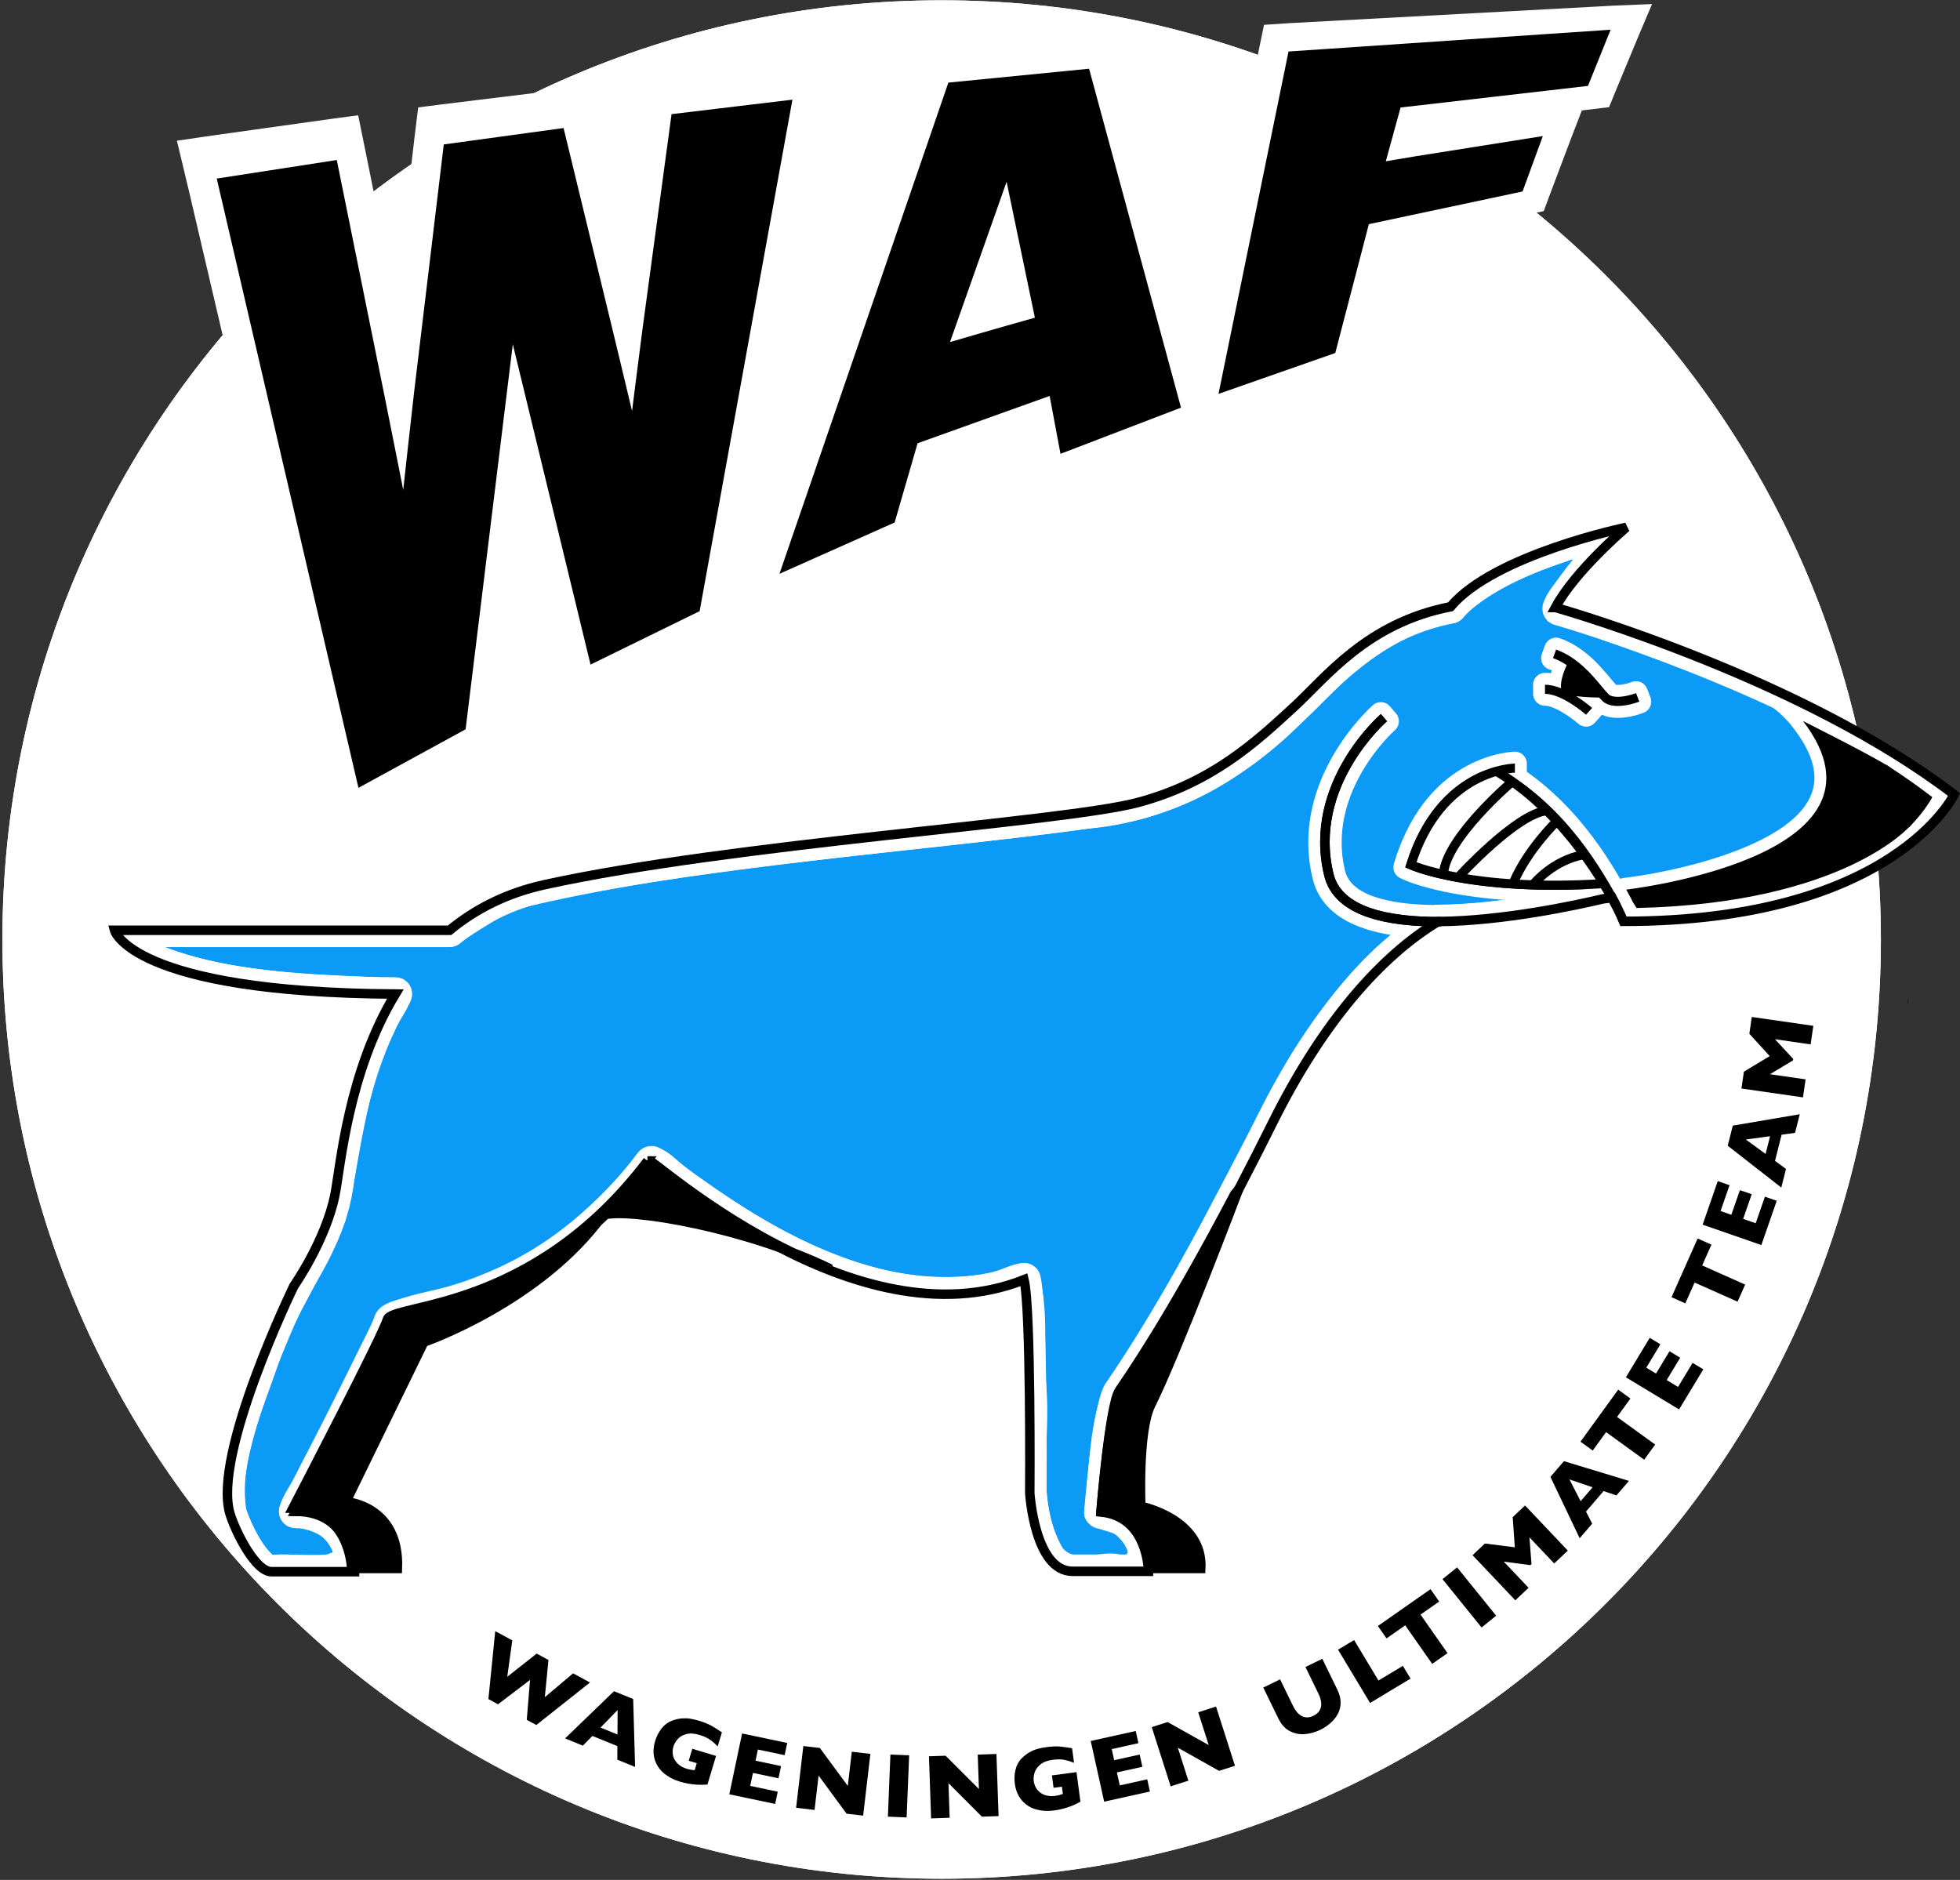 <?xml version="1.0" encoding="UTF-8" standalone="no"?>
<!-- Generator: Adobe Illustrator 15.0.2, SVG Export Plug-In . SVG Version: 6.00 Build 0)  -->

<svg
   xmlns:dc="http://purl.org/dc/elements/1.1/"
   xmlns:cc="http://creativecommons.org/ns#"
   xmlns:rdf="http://www.w3.org/1999/02/22-rdf-syntax-ns#"
   xmlns:svg="http://www.w3.org/2000/svg"
   xmlns="http://www.w3.org/2000/svg"
   xmlns:xlink="http://www.w3.org/1999/xlink"
   xmlns:sodipodi="http://sodipodi.sourceforge.net/DTD/sodipodi-0.dtd"
   xmlns:inkscape="http://www.inkscape.org/namespaces/inkscape"
   version="1.1"
   id="Laag_1"
   x="0px"
   y="0px"
   width="466.509"
   height="447.445"
   viewBox="0 0 466.509 447.445"
   enable-background="new 0 0 481.89 481.89"
   xml:space="preserve"
   inkscape:version="0.48.5 r10040"
   sodipodi:docname="WAF_FULL_OUTLINE.svg"><rect x="0" y="0" width="466.509" height="447.445" fill="#333333" stroke="none"/><defs
     id="defs3284"><linearGradient
       inkscape:collect="always"
       id="linearGradient4440"><stop
         style="stop-color:#ffb380;stop-opacity:1;"
         offset="0"
         id="stop4442" /><stop
         style="stop-color:#ffb380;stop-opacity:0;"
         offset="1"
         id="stop4444" /></linearGradient><linearGradient
       inkscape:collect="always"
       xlink:href="#linearGradient4440"
       id="linearGradient4463"
       gradientUnits="userSpaceOnUse"
       x1="-94.211"
       y1="269.284"
       x2="-40.428"
       y2="323.789" /><clipPath
       clipPathUnits="userSpaceOnUse"
       id="clipPath4702"><circle
         d="m 410.738,241.014 c 0,102.376 -82.993,185.369 -185.369,185.369 C 122.993,426.383 40,343.39 40,241.014 40,138.638 122.993,55.645 225.369,55.645 c 102.376,0 185.369,82.993 185.369,185.369 z"
         cx="225.369"
         cy="241.014"
         r="185.369"
         id="circle4704"
         sodipodi:cx="225.369"
         sodipodi:cy="241.01401"
         sodipodi:rx="185.369"
         sodipodi:ry="185.369"
         transform="matrix(0.598,0,0,-0.564,-3657.537,3052.392)"
         style="fill:#b1dffc;fill-opacity:1" /></clipPath></defs><sodipodi:namedview
     pagecolor="#ffffff"
     bordercolor="#666666"
     borderopacity="1"
     objecttolerance="10"
     gridtolerance="10"
     guidetolerance="10"
     inkscape:pageopacity="0"
     inkscape:pageshadow="2"
     inkscape:window-width="1440"
     inkscape:window-height="802"
     id="namedview3282"
     showgrid="false"
     inkscape:zoom="0.34629728"
     inkscape:cx="435.1551"
     inkscape:cy="50.32304"
     inkscape:window-x="0"
     inkscape:window-y="0"
     inkscape:window-maximized="1"
     inkscape:current-layer="Laag_1"
     inkscape:snap-bbox="true"
     inkscape:snap-bbox-midpoints="true"
     fit-margin-top="0"
     fit-margin-left="0"
     fit-margin-right="0"
     fit-margin-bottom="0" /><g
     id="g4552"
     transform="matrix(0.939,0,0,0.939,649.544,148.916)"><path
       transform="matrix(1.247,0,0,1.247,235.707,-127.96)"
       d="m -361.418,166.415 c 0,105.441 -85.477,190.918 -190.918,190.918 -105.441,0 -190.918,-85.477 -190.918,-190.918 0,-105.441 85.477,-190.918 190.918,-190.918 105.441,0 190.918,85.477 190.918,190.918 z"
       sodipodi:ry="190.91829"
       sodipodi:rx="190.91829"
       sodipodi:cy="166.41541"
       sodipodi:cx="-552.33582"
       id="path4550"
       style="fill:#ffffff;fill-opacity:1;stroke:none"
       sodipodi:type="arc" /><path
       sodipodi:type="arc"
       style="fill:#ffffff;fill-opacity:1;stroke:none"
       id="path4563"
       sodipodi:cx="-552.33582"
       sodipodi:cy="166.41541"
       sodipodi:rx="190.91829"
       sodipodi:ry="190.91829"
       d="m -361.418,166.415 c 0,105.441 -85.477,190.918 -190.918,190.918 -105.441,0 -190.918,-85.477 -190.918,-190.918 0,-105.441 85.477,-190.918 190.918,-190.918 105.441,0 190.918,85.477 190.918,190.918 z"
       transform="matrix(1.247,0,0,1.247,235.707,-127.96)" /></g><circle
     cx="225.869"
     cy="240.639"
     r="180.923"
     id="circle2996"
     style="fill:#ffffff;fill-opacity:0;stroke:none"
     sodipodi:cx="225.869"
     sodipodi:cy="240.63901"
     sodipodi:rx="180.923"
     sodipodi:ry="180.923"
     transform="translate(-2.147,-16.917)" /><g
     id="g2998"
     transform="translate(-2.147,-16.917)"><g
       id="g3000"><path
         d="m 158.98,40.042 c 0,0 -4.732,35.003 -7.365,55.385 C 147,76.267 138.782,42.49 138.782,42.49 l -34.043,4.415 c 0,0 -4.852,40.288 -7.542,64 C 92.698,88.423 84.846,49.657 84.846,49.657 l -35.84,5.283 36.35,155.866 30.461,-16.919 c 0,0 6.34,-52.951 9.337,-76.28 5.035,20.613 15.33,63.278 15.33,63.278 L 171.4,165.473 195.327,35.957 158.98,40.042 z"
         id="path3002"
         inkscape:connector-curvature="0" /><path
         d="m 199.919,31.336 -9.596,0.957 -28.915,3.056 -5.455,0.606 -0.922,6.751 -4.405,33.352 -7.616,-31.417 -1.713,-7.016 -5.727,0.671 -28.65,3.513 -5.236,0.672 -0.862,7.028 -4.556,38.773 -7.191,-35.682 -1.678,-8.248 -6.078,0.817 -28.714,4.02 -8.35,1.219 2.853,11.938 34.204,146.316 1.95,8.554 5.815,-3.376 25.37,-14.304 4.199,-2.303 0.74,-6.368 6.705,-54.515 10.385,42.854 1.802,7.506 5.75,-3.002 25.832,-13.089 4.249,-2.088 0.966,-5.771 22.549,-120.477 2.295,-10.947 0,0 z m -44.79,63.463 6.858,-50.713 28.77,-3.446 0,0 0,0 -22.084,121.741 -25.968,12.718 L 124.2,98.839 112.967,190.502 87.462,204.439 53.737,59.42 l 0,0 0,0 28.568,-4.417 11.402,56.353 0,0 2.576,12.91 0,0 1.841,9.26 1.062,-9.692 0,0 1.5,-13.378 0,0 7.088,-59.16 28.507,-3.905 11.823,48.667 0,0 2.491,10.376 0,0 1.991,8.311 1.125,-8.925 0,0 1.418,-11.021 0,0 0,0 z"
         id="path3004"
         inkscape:connector-curvature="0"
         style="fill:#ffffff" /></g><g
       id="g3006"><path
         d="m 225.533,32.874 -43.161,127.352 35.131,-15.999 c 0,0 4.388,-15.114 5.465,-18.758 3.167,-1.19 21.714,-7.998 26.307,-9.642 0.713,3.764 2.609,13.869 2.609,13.869 l 35.568,-13.889 -23.396,-86.461 -38.523,3.528 z m 15.184,39.899 c 1.628,7.786 2.797,13.396 3.576,17.154 -3.332,0.923 -6.414,1.783 -10.723,2.995 1.936,-5.555 4.083,-11.622 7.147,-20.149 z"
         id="path3008"
         inkscape:connector-curvature="0" /><path
         d="m 266.761,25.455 -5.479,0.431 -33.654,2.848 -4.448,0.403 -1.793,4.632 -39.815,117.971 -4.462,15.327 11.648,-5.6 27.27,-12.596 3.883,-1.734 1.374,-4.749 4.097,-13.906 21.205,-7.948 1.438,7.597 1.198,6.368 6.081,-2.519 28.541,-11.383 7.795,-2.978 -1.88,-7.136 -21.539,-79.74 -1.46,-5.288 0,0 z m -79.091,128.036 40.203,-116.914 33.49,-3.303 21.881,80.668 0,0 0,0 -28.684,10.99 -2.585,-13.773 -31.431,11.261 -5.463,18.859 -27.411,12.212 0,0 0,0 0,0 z m 54.063,-93.307 -13.48,38.155 6.783,-1.978 0,0 0.889,-0.257 0,0 5.677,-1.631 0,0 0.06,-0.017 0,0 6.803,-1.926 -6.732,-32.346 0,0 z"
         id="path3010"
         inkscape:connector-curvature="0"
         style="fill:#ffffff" /></g><g
       id="g3012"><path
         d="m 305.93,26.022 -17.946,89.583 34.637,-12.432 c 0,0 6.918,-26.238 8.034,-30.377 4.537,-1.034 36.41,-7.952 36.41,-7.952 l 7.119,-19.113 c 0,0 -30.673,4.58 -37.663,5.69 0.745,-2.669 1.169,-4.187 1.715,-6.127 4.928,-0.636 44.39,-5.38 44.39,-5.38 l 7.795,-19.013 -84.491,5.121 z"
         id="path3014"
         inkscape:connector-curvature="0" /><path
         d="m 395.366,17.88 -9.325,0.389 -77.048,4.162 -5.987,0.396 -1.179,5.682 -16.246,82.628 -1.758,9.469 8.901,-3.4 27.653,-10.112 4.891,-1.716 1.242,-4.724 6.826,-25.365 31.138,-7.026 5.104,-1.099 1.6,-4.302 4.9,-12.976 2.573,-6.683 1.078,-0.13 5.396,-0.644 1.75,-4.28 5.473,-13.162 3.018,-7.107 0,0 z m -103.197,92.791 16.666,-81.493 76.667,-5.19 0,0 0,0 -5.394,13.377 -44.599,5.14 -3.519,12.797 7.021,-1.176 0,0 0.221,-0.037 0,0 30.13,-4.779 0,0 0,0 -4.826,13.181 -36.579,7.779 -7.996,30.666 -27.792,9.735 0,0 0,0 0,0 z"
         id="path3016"
         inkscape:connector-curvature="0"
         style="fill:#ffffff" /></g></g><g
     id="g3018"
     style="fill:#000000;fill-opacity:1"
     transform="translate(-2.147,-16.917)"><g
       id="g3020"
       style="fill:#000000;fill-opacity:1"><path
         d="m 142.572,417.383 -12.774,10.12 -2.271,-1.232 0.777,-9.496 -7.619,5.789 -2.288,-1.242 1.624,-16.165 4.064,2.2 -1.206,8.673 7.004,-5.527 2.806,1.522 -0.867,8.854 6.732,-5.677 4.018,2.181 z"
         id="path3022"
         style="fill:#000000;fill-opacity:1"
         inkscape:connector-curvature="0" /></g><g
       id="g3024"
       style="fill:#000000;fill-opacity:1"><path
         d="m 153.308,437.482 -4.23,-1.725 0.015,-3.233 -5.95,-2.424 -2.271,2.313 -4.228,-1.725 11.643,-11.231 4.566,1.865 0.455,16.16 z m -4.193,-7.725 0.032,-5.82 -4.066,4.176 4.034,1.644 z"
         id="path3026"
         style="fill:#000000;fill-opacity:1"
         inkscape:connector-curvature="0" /></g><g
       id="g3028"
       style="fill:#000000;fill-opacity:1"><path
         d="m 170.525,441.669 c -0.343,0.022 -0.635,0.037 -0.875,0.047 -0.241,0.011 -0.47,0.015 -0.69,0.016 -0.22,0 -0.534,-0.009 -0.942,-0.029 -0.692,-0.046 -1.373,-0.126 -2.041,-0.242 -0.666,-0.116 -1.357,-0.28 -2.075,-0.5 -1.439,-0.432 -2.686,-1.096 -3.747,-1.988 -1.06,-0.895 -1.793,-2.001 -2.19,-3.326 -0.401,-1.325 -0.356,-2.791 0.13,-4.397 0.31,-1.036 0.808,-1.996 1.487,-2.88 0.679,-0.887 1.5,-1.509 2.454,-1.874 0.79,-0.305 1.556,-0.49 2.292,-0.553 0.735,-0.063 1.432,-0.046 2.086,0.055 0.653,0.101 1.355,0.266 2.113,0.494 1.247,0.378 2.249,0.781 3.001,1.212 0.757,0.436 1.571,0.949 2.443,1.546 l -1.012,3.353 c -0.524,-0.568 -1.109,-1.085 -1.75,-1.553 -0.638,-0.467 -1.494,-0.863 -2.563,-1.186 -1.231,-0.373 -2.288,-0.438 -3.168,-0.195 -0.88,0.245 -1.563,0.647 -2.048,1.207 -0.485,0.56 -0.819,1.142 -1.003,1.748 -0.216,0.714 -0.247,1.425 -0.096,2.127 0.152,0.707 0.511,1.341 1.074,1.909 0.564,0.569 1.322,0.997 2.279,1.284 0.544,0.162 1.145,0.266 1.8,0.309 l 0.503,-1.665 -1.92,-0.58 0.86,-2.852 5.651,1.708 -2.053,6.805 z"
         id="path3030"
         style="fill:#000000;fill-opacity:1"
         inkscape:connector-curvature="0" /></g><g
       id="g3032"
       style="fill:#000000;fill-opacity:1"><path
         d="m 186.648,446.29 -10.916,-2.295 3.044,-14.479 10.739,2.259 -0.61,2.904 -6.372,-1.339 -0.559,2.652 6.08,1.278 -0.614,2.913 -6.079,-1.278 -0.649,3.093 6.549,1.377 -0.613,2.915 z"
         id="path3034"
         style="fill:#000000;fill-opacity:1"
         inkscape:connector-curvature="0" /></g><g
       id="g3036"
       style="fill:#000000;fill-opacity:1"><path
         d="m 207.588,449.07 -3.943,-0.461 -6.662,-9.079 -0.96,8.185 -4.392,-0.516 1.724,-14.694 3.935,0.462 6.646,9.034 0.953,-8.144 4.424,0.52 -1.725,14.693 z"
         id="path3038"
         style="fill:#000000;fill-opacity:1"
         inkscape:connector-curvature="0" /></g><g
       id="g3040"
       style="fill:#000000;fill-opacity:1"><path
         d="m 217.936,449.498 -4.458,-0.183 0.603,-14.783 4.458,0.182 -0.603,14.784 z"
         id="path3042"
         style="fill:#000000;fill-opacity:1"
         inkscape:connector-curvature="0" /></g><g
       id="g3044"
       style="fill:#000000;fill-opacity:1"><path
         d="m 239.821,449.181 -3.971,0.137 -7.952,-7.972 0.279,8.234 -4.416,0.153 -0.506,-14.788 3.96,-0.135 7.928,7.931 -0.281,-8.195 4.45,-0.151 0.509,14.786 z"
         id="path3046"
         style="fill:#000000;fill-opacity:1"
         inkscape:connector-curvature="0" /></g><g
       id="g3048"
       style="fill:#000000;fill-opacity:1"><path
         d="m 259.305,445.763 c -0.304,0.163 -0.56,0.298 -0.773,0.402 -0.216,0.107 -0.423,0.21 -0.623,0.3 -0.202,0.092 -0.49,0.214 -0.873,0.364 -0.649,0.245 -1.302,0.452 -1.957,0.622 -0.658,0.17 -1.355,0.305 -2.096,0.403 -1.488,0.198 -2.9,0.108 -4.235,-0.265 -1.336,-0.375 -2.458,-1.086 -3.369,-2.125 -0.911,-1.039 -1.478,-2.394 -1.699,-4.061 -0.141,-1.072 -0.087,-2.148 0.169,-3.237 0.253,-1.085 0.74,-1.991 1.461,-2.719 0.596,-0.603 1.215,-1.085 1.858,-1.449 0.644,-0.361 1.285,-0.631 1.924,-0.811 0.635,-0.177 1.345,-0.318 2.129,-0.422 1.291,-0.172 2.368,-0.218 3.233,-0.135 0.866,0.081 1.819,0.214 2.863,0.399 l 0.463,3.468 c -0.715,-0.298 -1.46,-0.528 -2.234,-0.693 -0.775,-0.16 -1.719,-0.168 -2.824,-0.02 -1.278,0.17 -2.267,0.547 -2.968,1.132 -0.701,0.586 -1.158,1.233 -1.366,1.943 -0.211,0.71 -0.276,1.378 -0.19,2.005 0.098,0.741 0.36,1.4 0.792,1.979 0.426,0.579 1.017,1.01 1.766,1.295 0.749,0.285 1.616,0.36 2.602,0.229 0.565,-0.075 1.157,-0.229 1.771,-0.462 l -0.229,-1.724 -1.988,0.263 -0.393,-2.951 5.851,-0.777 0.935,7.047 z"
         id="path3050"
         style="fill:#000000;fill-opacity:1"
         inkscape:connector-curvature="0" /></g><g
       id="g3052"
       style="fill:#000000;fill-opacity:1"><path
         d="m 275.845,443.333 -10.891,2.414 -3.2,-14.448 10.711,-2.373 0.645,2.898 -6.357,1.408 0.586,2.646 6.065,-1.345 0.644,2.909 -6.065,1.345 0.684,3.084 6.536,-1.448 0.642,2.91 z"
         id="path3054"
         style="fill:#000000;fill-opacity:1"
         inkscape:connector-curvature="0" /></g><g
       id="g3056"
       style="fill:#000000;fill-opacity:1"><path
         d="m 296.085,437.203 -3.78,1.21 -9.819,-5.512 2.51,7.848 -4.21,1.346 -4.506,-14.09 3.773,-1.208 9.785,5.479 -2.496,-7.808 4.242,-1.355 4.501,14.09 z"
         id="path3058"
         style="fill:#000000;fill-opacity:1"
         inkscape:connector-curvature="0" /></g><g
       id="g3060"
       style="fill:#000000;fill-opacity:1"><path
         d="m 320.452,419.082 c 0.556,1.14 0.814,2.215 0.781,3.226 -0.033,1.008 -0.289,1.918 -0.763,2.727 -0.47,0.808 -1.062,1.514 -1.772,2.112 -0.708,0.6 -1.467,1.095 -2.274,1.487 -1.125,0.547 -2.314,0.888 -3.566,1.024 -1.252,0.134 -2.46,-0.085 -3.627,-0.656 -1.165,-0.57 -2.105,-1.597 -2.826,-3.074 l -3.579,-7.342 4.004,-1.949 3.07,6.306 c 0.428,0.875 0.907,1.539 1.439,1.988 0.531,0.448 1.088,0.697 1.668,0.743 0.58,0.045 1.18,-0.083 1.789,-0.381 0.59,-0.287 1.048,-0.671 1.375,-1.156 0.327,-0.484 0.477,-1.071 0.453,-1.763 -0.024,-0.693 -0.252,-1.478 -0.678,-2.354 l -3.08,-6.324 4.011,-1.954 3.575,7.34 z"
         id="path3062"
         style="fill:#000000;fill-opacity:1"
         inkscape:connector-curvature="0" /></g><g
       id="g3064"
       style="fill:#000000;fill-opacity:1"><path
         d="m 337.877,416.46 -9.633,5.791 -7.623,-12.68 3.824,-2.299 5.796,9.642 5.811,-3.493 1.825,3.039 z"
         id="path3066"
         style="fill:#000000;fill-opacity:1"
         inkscape:connector-curvature="0" /></g><g
       id="g3068"
       style="fill:#000000;fill-opacity:1"><path
         d="m 344.696,398.114 -4.443,3.109 6.422,9.174 -3.646,2.551 -6.421,-9.172 -4.444,3.109 -2.063,-2.945 12.532,-8.774 2.063,2.948 z"
         id="path3070"
         style="fill:#000000;fill-opacity:1"
         inkscape:connector-curvature="0" /></g><g
       id="g3072"
       style="fill:#000000;fill-opacity:1"><path
         d="m 358.256,401.484 -3.469,2.806 -9.302,-11.505 3.468,-2.808 9.303,11.507 z"
         id="path3074"
         style="fill:#000000;fill-opacity:1"
         inkscape:connector-curvature="0" /></g><g
       id="g3076"
       style="fill:#000000;fill-opacity:1"><path
         d="m 375.308,385.985 -3.238,3.068 -5.897,-6.222 0.493,6.372 -0.255,0.243 -6.342,-0.828 5.896,6.221 -3.145,2.981 -10.181,-10.735 2.938,-2.783 7.119,0.9 -0.503,-7.172 2.936,-2.783 10.179,10.738 z"
         id="path3078"
         style="fill:#000000;fill-opacity:1"
         inkscape:connector-curvature="0" /></g><g
       id="g3080"
       style="fill:#000000;fill-opacity:1"><path
         d="m 389.861,369.395 -2.976,3.465 -3.063,-1.042 -4.186,4.876 1.474,2.888 -2.976,3.463 -6.961,-14.602 3.215,-3.744 15.473,4.696 z m -8.656,1.525 -5.508,-1.875 2.668,5.182 2.84,-3.307 z"
         id="path3082"
         style="fill:#000000;fill-opacity:1"
         inkscape:connector-curvature="0" /></g><g
       id="g3084"
       style="fill:#000000;fill-opacity:1"><path
         d="m 390.214,349.79 -3.183,4.389 9.066,6.571 -2.612,3.604 -9.068,-6.569 -3.182,4.391 -2.913,-2.112 8.979,-12.385 2.913,2.111 z"
         id="path3086"
         style="fill:#000000;fill-opacity:1"
         inkscape:connector-curvature="0" /></g><g
       id="g3088"
       style="fill:#000000;fill-opacity:1"><path
         d="m 407.564,342.845 -5.774,9.545 -12.657,-7.654 5.675,-9.389 2.539,1.534 -3.366,5.571 2.318,1.402 3.214,-5.316 2.549,1.541 -3.215,5.318 2.705,1.634 3.462,-5.729 2.55,1.543 z"
         id="path3090"
         style="fill:#000000;fill-opacity:1"
         inkscape:connector-curvature="0" /></g><g
       id="g3092"
       style="fill:#000000;fill-opacity:1"><path
         d="m 409.496,313.165 -2.203,4.954 10.23,4.552 -1.809,4.068 -10.231,-4.555 -2.206,4.957 -3.285,-1.465 6.219,-13.975 3.285,1.464 z"
         id="path3094"
         style="fill:#000000;fill-opacity:1"
         inkscape:connector-curvature="0" /></g><g
       id="g3096"
       style="fill:#000000;fill-opacity:1"><path
         d="m 425.034,302.727 -3.659,10.538 -13.975,-4.855 3.6,-10.366 2.804,0.974 -2.137,6.15 2.563,0.89 2.037,-5.867 2.813,0.977 -2.039,5.869 2.988,1.035 2.193,-6.322 2.812,0.977 z"
         id="path3098"
         style="fill:#000000;fill-opacity:1"
         inkscape:connector-curvature="0" /></g><g
       id="g3100"
       style="fill:#000000;fill-opacity:1"><path
         d="m 430.515,282.124 -1.117,4.431 -3.201,0.436 -1.571,6.234 2.61,1.922 -1.115,4.432 -12.75,-9.958 1.206,-4.784 15.938,-2.713 z m -7.065,5.233 -5.766,0.782 4.701,3.44 1.065,-4.222 z"
         id="path3102"
         style="fill:#000000;fill-opacity:1"
         inkscape:connector-curvature="0" /></g><g
       id="g3104"
       style="fill:#000000;fill-opacity:1"><path
         d="m 433.745,261.083 -0.639,4.416 -8.483,-1.224 4.338,4.69 -0.053,0.35 -5.487,3.285 8.484,1.223 -0.62,4.291 -14.644,-2.114 0.578,-4.003 6.143,-3.709 -4.84,-5.314 0.579,-4.004 14.644,2.113 z"
         id="path3106"
         style="fill:#000000;fill-opacity:1"
         inkscape:connector-curvature="0" /></g></g><path
     d="m 156.922,267.333 c -0.056,0.076 -0.114,0.146 -0.174,0.222 0.209,-0.003 0.416,-0.016 0.629,-0.015 -0.266,-0.171 -0.421,-0.249 -0.455,-0.207 z"
     id="path3206"
     inkscape:connector-curvature="0"
     style="fill:none" /><g
     id="g4471"
     transform="translate(366.29,-143.183)"><g
       transform="translate(-370.347,135.722)"
       id="g3116"><path
         style="fill:#0c9af7;fill-opacity:1"
         d="m 376.938,141.062 c -9.59,3.058 -19.104,7.438 -26.188,14.562 -15.202,2.271 -26.749,13.338 -36.965,23.947 -13.68,13.724 -31.49,23.589 -51.067,25.146 -44.137,6.125 -89.095,8.312 -132.562,18.375 -6.983,1.659 -12.482,6.358 -18.5,9.75 -22.787,0.073 -45.584,0.01 -68.375,0.031 17.998,6.839 37.738,6.327 56.656,7.594 5.325,3.333 -0.93,8.989 -2.125,12.75 -6.995,13.955 -7.822,29.693 -11.469,44.594 -4.367,12.249 -12.526,22.62 -16.358,35.184 -3.675,10.844 -9.018,22.095 -7.33,33.754 1.44,3.896 3.287,7.994 6.281,10.812 4.341,-0.555 11.765,1.062 14.375,-0.719 -1.536,-4.805 -6.665,-5.543 -10.844,-6.156 -5.166,-3.7 1.434,-9.666 2.739,-13.67 6.774,-12.521 12.714,-25.658 19.292,-38.173 7.254,-4.28 16.469,-4.046 24.058,-7.859 15.645,-5.85 28.252,-17.397 38.535,-30.204 5.382,-2.11 9.025,4.954 13.401,6.892 19.226,13.74 42.053,26.495 66.474,23.233 4.659,0.329 10.166,-5.405 14.031,-1.219 2.832,8.743 1.363,18.55 2.074,27.687 1.22,12.735 -2.752,26.891 3.894,38.532 3.142,3.844 9.378,0.408 13.594,1.562 4.23,1.007 0.324,-4.163 -1.438,-5.031 -2.689,-1.053 -7.612,-1.419 -6.969,-5.594 1.256,-9.985 1.047,-20.581 4.969,-29.938 17.225,-24.681 29.498,-52.209 44.156,-78.312 8.891,-14.001 19.595,-27.939 34.438,-35.719 14.417,-0.002 28.452,-3.407 42.562,-5.75 4.249,0.43 3.278,7.615 8.312,5.531 23.623,-0.987 49.73,-5.731 66.281,-24.031 2.132,-2.547 -4.606,-3.901 -6,-5.844 -25.846,-16.779 -55.2,-27.799 -84.312,-37.375 -4.006,-4.486 2.454,-9.365 4.594,-13.125 0.925,-1.067 2.333,-2.506 -0.219,-1.219 z"
         id="path3118"
         inkscape:connector-curvature="0" /><path
         style="fill:#ffffff"
         inkscape:connector-curvature="0"
         id="path3120"
         d="m 378.616,140.498 c -2.625,3.152 -5.22,6.652 -6.979,9.953 -0.567,1.066 -0.624,2.332 -0.152,3.444 0.473,1.112 1.422,1.951 2.583,2.283 2.271,0.649 54.584,15.788 89.705,41.369 -2.022,2.659 -5.932,6.916 -12.621,11.144 -9.872,6.239 -27.896,13.645 -58.105,14.044 -0.451,-0.946 -1.035,-2.129 -1.754,-3.491 -0.698,-1.324 -2.068,-2.134 -3.537,-2.134 -0.182,0 -0.364,0.013 -0.548,0.038 l -2.199,0.304 c -0.126,0.017 -0.251,0.04 -0.375,0.069 -6.518,1.543 -23.282,5.146 -38.146,5.276 -0.167,0.002 -0.334,0.014 -0.499,0.036 l -0.21,0.028 c -0.542,0.073 -1.063,0.256 -1.532,0.539 -15.186,9.162 -29.304,26.25 -40.828,49.414 -13.179,26.481 -25.181,47.735 -35.672,63.174 -0.273,0.401 -0.492,0.725 -0.656,0.971 -2.464,3.696 -4.171,20.411 -4.97,30.046 -0.181,2.175 1.416,4.093 3.588,4.311 4.304,0.43 6.202,3.483 7.039,6.143 H 259.33 c -3.353,0 -5.762,-8.682 -6.169,-14.757 0.037,-5.19 0.259,-44.611 -1.49,-51.609 -0.279,-1.118 -1.028,-2.062 -2.054,-2.589 -0.571,-0.293 -1.198,-0.441 -1.827,-0.441 -0.499,0 -0.999,0.093 -1.473,0.281 -5.307,2.102 -11.097,3.167 -17.208,3.167 -27.703,0 -55.428,-21.28 -64.538,-28.273 -3.233,-2.481 -3.906,-2.998 -5.471,-2.998 -1.255,0 -2.469,0.602 -3.225,1.604 -19.518,25.892 -42.215,31.32 -53.123,33.929 -5.447,1.303 -8.735,2.089 -9.666,5.348 -0.816,2.597 -11.784,24.213 -22.197,44.223 -0.645,1.24 -0.596,2.728 0.129,3.922 0.725,1.195 2.021,1.925 3.419,1.925 3.999,0 6.76,1.563 8.44,4.778 0.276,0.528 0.504,1.063 0.691,1.583 h -14.6 c -1.665,-0.98 -5.074,-6.825 -6.333,-10.917 -2.806,-9.117 7.561,-36.038 14.84,-51.075 1.261,-1.854 8.085,-12.252 10.224,-22.94 0.235,-1.177 0.465,-2.696 0.756,-4.62 1.421,-9.405 4.066,-26.912 13.112,-41.857 0.745,-1.231 0.771,-2.769 0.069,-4.024 -0.702,-1.255 -2.026,-2.037 -3.465,-2.047 -30.803,-0.197 -46.753,-3.866 -54.902,-7.188 h 67.793 c 0.928,0 1.828,-0.323 2.544,-0.913 5.964,-4.915 13.014,-8.291 20.955,-10.033 25.194,-5.531 62.024,-9.601 91.618,-12.869 23.328,-2.577 41.755,-4.612 49.653,-6.708 18.518,-4.917 29.705,-15.214 38.694,-23.487 l 0.249,-0.229 c 1.328,-1.222 2.687,-2.585 4.125,-4.028 7.012,-7.036 15.738,-15.792 31.167,-18.809 0.899,-0.176 1.71,-0.655 2.299,-1.357 5.002,-5.974 16.471,-10.804 26.25,-13.953 m 12.515,-7.514 c 0,0 -31.439,6.49 -41.831,18.895 -19.938,3.898 -29.613,16.811 -37.232,23.818 -9.042,8.321 -19.536,18.088 -37.262,22.794 -17.729,4.703 -96.601,9.766 -141.103,19.536 -9.187,2.016 -16.617,5.889 -22.641,10.854 H 31.315 c 0,0 3.875,14.783 66.831,15.188 -11.307,18.682 -13.042,41.131 -14.368,47.765 -2.171,10.854 -9.769,21.708 -9.769,21.708 0,0 -19.538,40.16 -15.196,54.269 1.274,4.141 5.985,13.74 9.85,13.74 9.039,0 16.704,0 19.771,0 0,0 -0.351,-14.361 -13.997,-14.361 1.744,-3.352 21.412,-41.176 22.49,-44.954 1.13,-3.955 34.607,-1.458 62.142,-37.983 0.006,-0.008 0.017,-0.012 0.03,-0.012 1.276,0 35.37,31.271 70.009,31.271 6.274,0 12.562,-1.025 18.681,-3.448 1.694,6.779 1.37,50.754 1.37,50.754 0,0 1.13,18.643 10.17,18.643 9.036,0 18.077,0 18.077,0 0,0 0,-12.993 -11.3,-14.123 0,0 2.053,-24.769 4.312,-28.157 2.259,-3.391 15.08,-21.378 36.581,-64.581 11.945,-24.01 25.862,-39.655 39.313,-47.771 l 0.21,-0.028 c 15.448,-0.135 32.887,-3.929 39.032,-5.384 l 2.199,-0.304 c 1.808,3.428 2.72,5.642 2.72,5.642 64.263,0 78.692,-30.165 78.692,-30.165 -35.505,-27.263 -90.344,-43.209 -93.999,-44.254 4.647,-8.72 15.965,-19.352 15.965,-19.352 l 0,0 z" /></g><g
       transform="translate(-369.88,135.849)"
       id="g3170"><path
         inkscape:connector-curvature="0"
         id="path3172"
         d="m 393.112,224.87 c -0.488,0 -0.942,-0.251 -1.202,-0.666 l -2.712,-4.34 c -0.258,-0.413 -0.286,-0.929 -0.074,-1.367 0.212,-0.438 0.634,-0.737 1.117,-0.792 0.389,-0.044 38.903,-4.577 45.643,-20.427 2.156,-5.072 0.718,-10.948 -4.277,-17.463 -0.401,-0.523 -0.389,-1.256 0.032,-1.765 0.276,-0.335 0.681,-0.515 1.094,-0.515 0.214,0 0.431,0.048 0.633,0.149 3.297,1.648 19.829,9.957 21.533,11.663 0.526,0.527 0.554,1.373 0.064,1.935 -1.301,1.492 -2.983,4.302 -2.466,5.593 0.667,1.666 4.341,4.47 6.5,5.846 0.346,0.221 0.579,0.58 0.64,0.985 0.061,0.405 -0.057,0.817 -0.323,1.13 -0.659,0.772 -16.717,18.946 -66.17,20.033 -0.012,0.001 -0.022,0.001 -0.032,0.001 l 0,0 z" /><path
         sodipodi:nodetypes="cccccccccccccccsccccccccc"
         style="fill:#ffffff"
         inkscape:connector-curvature="0"
         id="path3174"
         d="m 432.731,178.953 c 0,0 19.536,9.768 21.164,11.397 0,0 -3.801,4.342 -2.714,7.053 1.086,2.715 7.054,6.514 7.054,6.514 0,0 -15.736,18.451 -65.123,19.536 l -2.712,-4.34 c 0,0 67.294,-7.599 42.331,-40.16 m 0.001,-2.835 c -0.825,0 -9.575,-2.979 -10.128,-2.309 4.573,2.552 7.074,5.82 7.877,6.868 4.728,6.166 6.067,11.415 4.098,16.048 -5.332,12.535 -33.928,18.378 -44.497,19.571 -7.825,1.733 -5.573,1.945 -5.573,1.945 -0.423,0.876 2.972,1.548 3.487,2.373 l 2.712,4.34 c 0.52,0.83 1.429,1.333 2.404,1.333 0.021,0 0.041,-0.001 0.063,-0.001 50.081,-1.101 66.541,-19.738 67.218,-20.53 0.532,-0.625 0.768,-1.449 0.646,-2.261 -0.122,-0.811 -0.59,-1.53 -1.281,-1.971 -2.46,-1.568 -5.507,-4.08 -5.944,-5.175 -0.117,-0.636 0.995,-2.739 2.215,-4.133 0.982,-1.123 0.927,-2.814 -0.127,-3.87 -1.7,-1.702 -14.452,-8.205 -21.902,-11.93 -0.406,-0.201 -0.838,-0.298 -1.268,-0.298 z" /></g><g
       transform="translate(3.573,0.766)"
       id="g4465"><g
         id="g3176"
         transform="translate(-373.234,135)"><path
           d="m 345.694,229.347 c -16.807,0 -26.4,-4.421 -28.516,-13.142 -5.538,-22.847 13.735,-39.743 13.931,-39.911 0.258,-0.223 0.586,-0.343 0.924,-0.343 0.035,0 0.071,0.001 0.107,0.004 0.375,0.028 0.724,0.205 0.969,0.49 l 1.473,1.717 c 0.508,0.593 0.441,1.485 -0.15,1.996 -0.17,0.147 -17.083,15.117 -12.302,34.846 1.488,6.135 9.481,9.246 23.758,9.246 0,0 0.41,-0.001 0.412,-0.001 0.779,0 1.412,0.629 1.417,1.408 l 0.014,2.262 c 0.003,0.376 -0.145,0.738 -0.409,1.006 -0.264,0.268 -0.625,0.419 -1.001,0.42 l -0.627,0.002 z"
           id="path3178"
           inkscape:connector-curvature="0" /><path
           d="m 332.033,177.369 1.473,1.717 c -0.178,0.153 -17.769,15.562 -12.753,36.253 1.67,6.887 10.162,10.329 25.135,10.329 0.138,0 0.273,0 0.412,-0.001 l 0.014,2.262 c -0.206,0.001 -0.415,0.002 -0.619,0.002 -16.07,0 -25.197,-4.056 -27.139,-12.059 -5.348,-22.058 13.288,-38.341 13.477,-38.503 m 0,-2.835 c -0.676,0 -1.332,0.242 -1.849,0.686 -0.202,0.174 -20.124,17.641 -14.384,41.32 2.29,9.439 12.348,14.226 29.894,14.226 l 0.633,-0.002 c 0.752,-0.004 1.473,-0.307 2.002,-0.842 0.528,-0.534 0.823,-1.258 0.819,-2.011 l -0.014,-2.262 c -0.01,-1.559 -1.276,-2.817 -2.835,-2.817 -0.004,0 -0.008,0 -0.012,0 l -0.4,0.001 c -9.307,0 -20.744,-1.416 -22.38,-8.162 -4.565,-18.836 11.691,-33.301 11.856,-33.444 1.172,-1.023 1.306,-2.806 0.293,-3.986 l -1.473,-1.717 c -0.49,-0.571 -1.187,-0.924 -1.937,-0.98 -0.071,-0.007 -0.142,-0.01 -0.213,-0.01 l 0,0 z"
           id="path3180"
           inkscape:connector-curvature="0"
           style="fill:#ffffff" /></g><path
         d="m -40.465,313.227 c 0,0 -18.36,15.739 -13.115,37.378 2.12,8.74 13.654,11.275 26.652,11.192"
         id="path3194"
         inkscape:connector-curvature="0"
         style="fill:none;stroke:#000000;stroke-width:2.261;stroke-linejoin:round" /></g><path
       inkscape:connector-curvature="0"
       id="path3204"
       d="m 82.582,325.16 c -1.924,2.367 -5.329,7.119 -3.396,9.054 1.493,1.494 5.611,4.02 8.887,5.923 4.072,-4.171 5.543,-7.234 5.543,-7.234 -3.506,-2.689 -7.209,-5.271 -11.034,-7.743 z" /><path
       style="stroke:#000000;stroke-width:2.171"
       inkscape:connector-curvature="0"
       id="path3208"
       d="m -104.241,502.335 c 4.911,0.49 7.688,3.225 9.256,6.158 1.31,1.931 2.179,4.537 2.044,8.056 h 12.5 c 0.627,-11.9 -14.281,-14.866 -14.281,-14.866 0,0 -0.751,-17.874 2.381,-24.137 6.061,-12.119 20.933,-51.395 20.933,-51.395 0,0 -0.382,0.463 -1.057,1.278 -16.001,30.447 -25.546,43.868 -27.464,46.748 -2.259,3.39 -4.312,28.158 -4.312,28.158 z" /><path
       id="path3210"
       d="m 87.727,381.549 h 0.082 c -0.026,0 -0.057,0 -0.082,0 l 0,0 z"
       inkscape:connector-curvature="0"
       style="stroke:#000000;stroke-width:1.085" /><path
       style="stroke:#000000;stroke-width:2.171"
       inkscape:connector-curvature="0"
       id="path3212"
       d="m -212.173,419.472 c -27.503,36.287 -60.841,33.814 -61.968,37.762 -1.079,3.778 -20.746,41.603 -22.49,44.954 13.646,0 13.997,14.361 13.997,14.361 h 10.972 c 0.597,-15.108 -12.238,-15.95 -12.238,-15.95 l 18.501,-37.917 c 0,0 27.704,-9.593 42.613,-30.248 6.403,-1.83 34.444,3.109 54.218,12.773 0,0 -1.281,-0.349 -1.587,-0.657 -21.379,-8.462 -38.432,-23.143 -41.389,-25.093 -0.213,0 -0.42,0.012 -0.629,0.015 z" /><g
       transform="translate(0,3.249)"
       id="g4448"><g
         id="g3128"
         transform="translate(-369.162,134.766)"><path
           d="m 372.706,218.373 c -23.544,0 -34.604,-4.87 -35.063,-5.077 l -0.878,-0.396 c -0.654,-0.296 -0.984,-1.033 -0.769,-1.718 l 0.289,-0.918 c 7.691,-24.485 26.96,-24.769 27.153,-24.769 0.78,0 1.413,0.63 1.417,1.41 l 0.011,2.17 c 0.004,0.78 -0.624,1.417 -1.404,1.424 -0.611,0.006 -14.721,0.347 -21.63,19.004 5.087,1.668 15.028,3.988 30.944,3.988 3.558,0 7.279,-0.119 11.061,-0.356 0.03,-0.001 0.06,-0.002 0.09,-0.002 0.63,0 1.19,0.419 1.363,1.032 l 0.571,2.025 c 0.116,0.412 0.04,0.854 -0.208,1.204 -0.248,0.35 -0.64,0.568 -1.067,0.596 -4.061,0.254 -8.059,0.383 -11.88,0.383 l 0,0 z"
           id="path3130"
           inkscape:connector-curvature="0" /><path
           d="m 363.439,186.912 0.011,2.17 c -0.676,0.006 -16.394,0.38 -23.429,21.295 3.041,1.105 13.491,4.532 32.756,4.532 3.434,0 7.146,-0.109 11.149,-0.359 l 0.571,2.025 c -4.238,0.266 -8.169,0.381 -11.792,0.381 -23.206,0 -33.967,-4.721 -34.479,-4.952 l -0.878,-0.396 0.289,-0.918 c 7.363,-23.438 25.618,-23.778 25.802,-23.778 m 0,-2.835 c -0.204,0 -20.506,0.295 -28.506,25.763 l -0.289,0.916 c -0.431,1.369 0.229,2.845 1.537,3.435 l 0.878,0.396 c 1.181,0.533 12.203,5.204 35.646,5.204 3.852,0 7.878,-0.13 11.97,-0.387 0.854,-0.054 1.64,-0.491 2.135,-1.189 0.495,-0.699 0.648,-1.585 0.416,-2.409 l -0.571,-2.025 c -0.347,-1.228 -1.466,-2.065 -2.727,-2.065 -0.06,0 -0.119,0.002 -0.179,0.006 -3.752,0.234 -7.444,0.354 -10.973,0.354 -14.35,0 -23.745,-1.897 -29.071,-3.473 6.728,-16.373 19.214,-16.681 19.769,-16.685 1.562,-0.014 2.818,-1.287 2.811,-2.849 l -0.011,-2.17 c -0.008,-1.562 -1.275,-2.822 -2.835,-2.822 l 0,0 z"
           id="path3132"
           inkscape:connector-curvature="0"
           style="fill:#ffffff" /></g><g
         id="g3134"
         transform="translate(-369.162,134.766)"><path
           d="m 386.712,222.875 c -0.508,0 -0.999,-0.274 -1.254,-0.755 -4.265,-8.052 -13.539,-22.817 -27.736,-31.249 -0.465,-0.276 -0.732,-0.793 -0.689,-1.331 0.043,-0.539 0.389,-1.007 0.892,-1.206 l 2.388,-0.944 c 0.168,-0.066 0.345,-0.099 0.521,-0.099 0.252,0 0.502,0.066 0.724,0.198 14.676,8.717 23.194,22.603 28.325,32.289 0.176,0.332 0.212,0.721 0.102,1.08 -0.11,0.359 -0.359,0.659 -0.691,0.836 l -1.918,1.016 c -0.212,0.111 -0.44,0.165 -0.664,0.165 l 0,0 z"
           id="path3136"
           inkscape:connector-curvature="0" /><path
           d="m 360.833,188.708 c 14.948,8.879 23.354,23.349 27.796,31.733 l -1.918,1.016 c -4.335,-8.184 -13.772,-23.197 -28.266,-31.805 l 2.388,-0.944 m 0,-2.835 c -0.353,0 -0.706,0.066 -1.043,0.199 l -2.388,0.944 c -1.005,0.397 -1.696,1.332 -1.783,2.41 -0.086,1.078 0.449,2.11 1.379,2.663 13.898,8.254 23.013,22.773 27.208,30.694 0.509,0.96 1.491,1.508 2.507,1.508 0.448,0 0.901,-0.105 1.324,-0.33 l 1.918,-1.016 c 0.665,-0.352 1.162,-0.953 1.383,-1.672 0.222,-0.719 0.147,-1.495 -0.204,-2.16 -5.211,-9.837 -13.871,-23.944 -28.854,-32.844 -0.443,-0.263 -0.944,-0.396 -1.447,-0.396 l 0,0 z"
           id="path3138"
           inkscape:connector-curvature="0"
           style="fill:#ffffff" /></g><path
         d="m 15.268,350.258 c 0,0 -35.293,1.172 -45.758,-4.478 0,0 5.222,-19.1 20.915,-22.586 0,0 19.796,15.029 24.843,27.064 z"
         id="path3182"
         inkscape:connector-curvature="0"
         style="fill:#ffffff" /><path
         d="m -5.719,322.763 c 0,0 -17.561,0.067 -24.771,23.018 0,0 14.281,6.448 45.758,4.478"
         id="path3192"
         inkscape:connector-curvature="0"
         style="fill:none;stroke:#000000;stroke-width:2.171" /><path
         d="m -6.621,326.201 c 0,0 -15.444,13.184 -16.1,21.706"
         id="path3196"
         inkscape:connector-curvature="0"
         style="fill:none;stroke:#000000;stroke-width:2.171" /><path
         d="m -19.105,348.631 c 0,0 13.774,-15.082 20.986,-15.736"
         id="path3198"
         inkscape:connector-curvature="0"
         style="fill:none;stroke:#000000;stroke-width:2.171" /><path
         d="m 4.233,335.426 c 0,0 -7.033,6.785 -10.313,14.653"
         id="path3200"
         inkscape:connector-curvature="0"
         style="fill:url(#linearGradient4463);fill-opacity:1;stroke:#000000;stroke-width:2.171" /><path
         d="m -1.195,350.258 c 0,0 4.545,-5.562 11.759,-6.873"
         id="path3202"
         inkscape:connector-curvature="0"
         style="fill:none;stroke:#000000;stroke-width:2.171" /><path
         d="m 18.508,355.715 c -4.392,-8.29 -13.95,-23.488 -28.67,-32.23"
         id="path3214"
         inkscape:connector-curvature="0"
         style="fill:none;stroke:#000000;stroke-width:2.171" /></g><g
       transform="translate(-375.92,136.892)"
       id="g3232"><path
         inkscape:connector-curvature="0"
         id="path3234"
         d="m 387.131,177.833 c -0.347,0 -0.682,-0.127 -0.941,-0.357 -1.454,-1.285 -5.872,-4.616 -8.83,-4.616 -0.783,0 -1.417,-0.634 -1.417,-1.417 v -2.17 c 0,-0.783 0.634,-1.417 1.417,-1.417 0.782,0 1.617,0.112 2.497,0.335 0.182,-1.087 0.546,-2.17 0.886,-3.022 -0.652,-0.364 -1.301,-0.663 -1.963,-0.903 -0.354,-0.129 -0.641,-0.392 -0.8,-0.732 -0.159,-0.34 -0.177,-0.731 -0.048,-1.084 l 0.742,-2.039 c 0.21,-0.576 0.753,-0.934 1.332,-0.934 0.161,0 0.324,0.028 0.484,0.086 5.461,1.986 9.056,6.313 11.435,9.175 0.633,0.761 1.146,1.378 1.542,1.774 0.062,0.062 0.396,0.224 1.181,0.224 1.27,0 2.895,-0.408 3.866,-0.787 0.165,-0.064 0.34,-0.097 0.515,-0.097 0.194,0 0.389,0.04 0.569,0.119 0.345,0.151 0.614,0.433 0.751,0.783 l 0.789,2.023 c 0.137,0.351 0.129,0.74 -0.022,1.085 -0.151,0.345 -0.434,0.614 -0.784,0.751 -0.487,0.189 -3.049,1.134 -5.635,1.134 -2.037,0 -3.643,-0.57 -4.77,-1.696 -0.1,-0.1 -0.202,-0.207 -0.306,-0.319 -0.037,0 -0.075,-0.001 -0.113,-0.002 0.003,0.003 0.006,0.005 0.007,0.006 0.584,0.521 0.637,1.415 0.117,2 l -1.441,1.623 c -0.25,0.281 -0.603,0.452 -0.979,0.474 -0.027,0 -0.053,0 -0.081,0 l 0,0 z" /><path
         style="fill:#ffffff"
         inkscape:connector-curvature="0"
         id="path3236"
         d="m 380.006,160.893 c 5.101,1.855 8.548,6.004 10.829,8.749 0.633,0.761 1.179,1.419 1.63,1.87 0.468,0.467 1.272,0.639 2.183,0.639 1.539,0 3.377,-0.492 4.381,-0.884 l 0.789,2.023 c -0.399,0.155 -2.769,1.038 -5.121,1.038 -1.402,0 -2.798,-0.313 -3.768,-1.282 -0.212,-0.212 -0.436,-0.459 -0.667,-0.723 -0.708,-0.008 -3.093,-0.052 -5.452,-0.32 2.108,1.334 3.638,2.678 3.763,2.789 l -1.441,1.623 c -0.056,-0.05 -5.654,-4.974 -9.771,-4.974 v -2.17 c 1.249,0 2.567,0.34 3.844,0.849 -0.315,-1.896 1.02,-4.863 1.331,-5.52 -1,-0.659 -2.083,-1.237 -3.271,-1.669 l 0.741,-2.038 m 0,-2.835 c -1.158,0 -2.245,0.714 -2.664,1.865 l -0.742,2.039 c -0.257,0.707 -0.223,1.486 0.096,2.168 0.317,0.682 0.894,1.209 1.6,1.466 0.229,0.083 0.457,0.175 0.684,0.273 -0.07,0.218 -0.139,0.44 -0.201,0.667 -0.485,-0.066 -0.959,-0.1 -1.418,-0.1 -1.565,0 -2.835,1.27 -2.835,2.835 v 2.17 c 0,1.565 1.27,2.835 2.835,2.835 2.104,0 5.883,2.492 7.894,4.262 0.539,0.475 1.211,0.709 1.879,0.709 0.782,0 1.56,-0.32 2.118,-0.95 l 1.441,-1.623 c 0.074,-0.083 0.143,-0.17 0.205,-0.259 1.088,0.497 2.358,0.748 3.8,0.748 2.768,0 5.405,-0.942 6.148,-1.231 0.701,-0.272 1.265,-0.813 1.567,-1.501 0.302,-0.688 0.319,-1.47 0.046,-2.171 l -0.789,-2.023 c -0.272,-0.7 -0.813,-1.264 -1.501,-1.565 -0.363,-0.159 -0.751,-0.239 -1.14,-0.239 -0.349,0 -0.698,0.064 -1.03,0.194 -0.857,0.334 -2.323,0.689 -3.351,0.689 -0.173,0 -0.297,-0.01 -0.382,-0.021 -0.332,-0.361 -0.762,-0.878 -1.213,-1.42 l -0.038,-0.046 c -2.477,-2.979 -6.219,-7.482 -12.04,-9.601 -0.319,-0.115 -0.646,-0.17 -0.969,-0.17 l 0,0 z" /></g><path
       style="fill:none;stroke:#000000;stroke-width:2.261"
       inkscape:connector-curvature="0"
       id="path3268"
       d="m 3.928,287.774 c 4.646,-8.717 16.856,-19.068 16.856,-19.068 0,0 -31.439,6.49 -41.831,18.895 -19.938,3.898 -29.613,16.811 -37.232,23.818 -9.042,8.321 -19.536,18.088 -37.262,22.794 -17.729,4.703 -96.601,9.766 -141.103,19.536 -9.187,2.016 -16.617,5.889 -22.641,10.854 h -79.747 c 0,0 3.875,14.783 66.831,15.188 -11.307,18.682 -13.042,41.131 -14.368,47.765 -2.171,10.854 -9.769,21.708 -9.769,21.708 0,0 -19.538,40.16 -15.196,54.269 1.274,4.141 5.985,13.74 9.85,13.74 9.039,0 16.704,0 19.771,0 0,0 -0.351,-14.361 -13.997,-14.361 1.744,-3.352 21.412,-41.176 22.49,-44.954 1.13,-3.955 34.607,-1.458 62.142,-37.983 0.64,-0.85 48.442,43.762 88.72,27.812 1.694,6.779 1.37,50.754 1.37,50.754 0,0 1.13,18.643 10.17,18.643 9.036,0 18.077,0 18.077,0 0,0 0,-12.993 -11.3,-14.123 0,0 2.053,-24.769 4.312,-28.157 2.259,-3.391 15.08,-21.378 36.581,-64.581 11.945,-24.01 25.862,-39.655 39.313,-47.771 l 0.21,-0.028 c 15.448,-0.135 32.887,-3.929 39.032,-5.384 l 2.199,-0.304 c 1.808,3.428 2.72,5.642 2.72,5.642 64.263,0 78.692,-30.165 78.692,-30.165 -35.504,-27.267 -91.235,-43.494 -94.89,-44.539 z" /></g></svg>